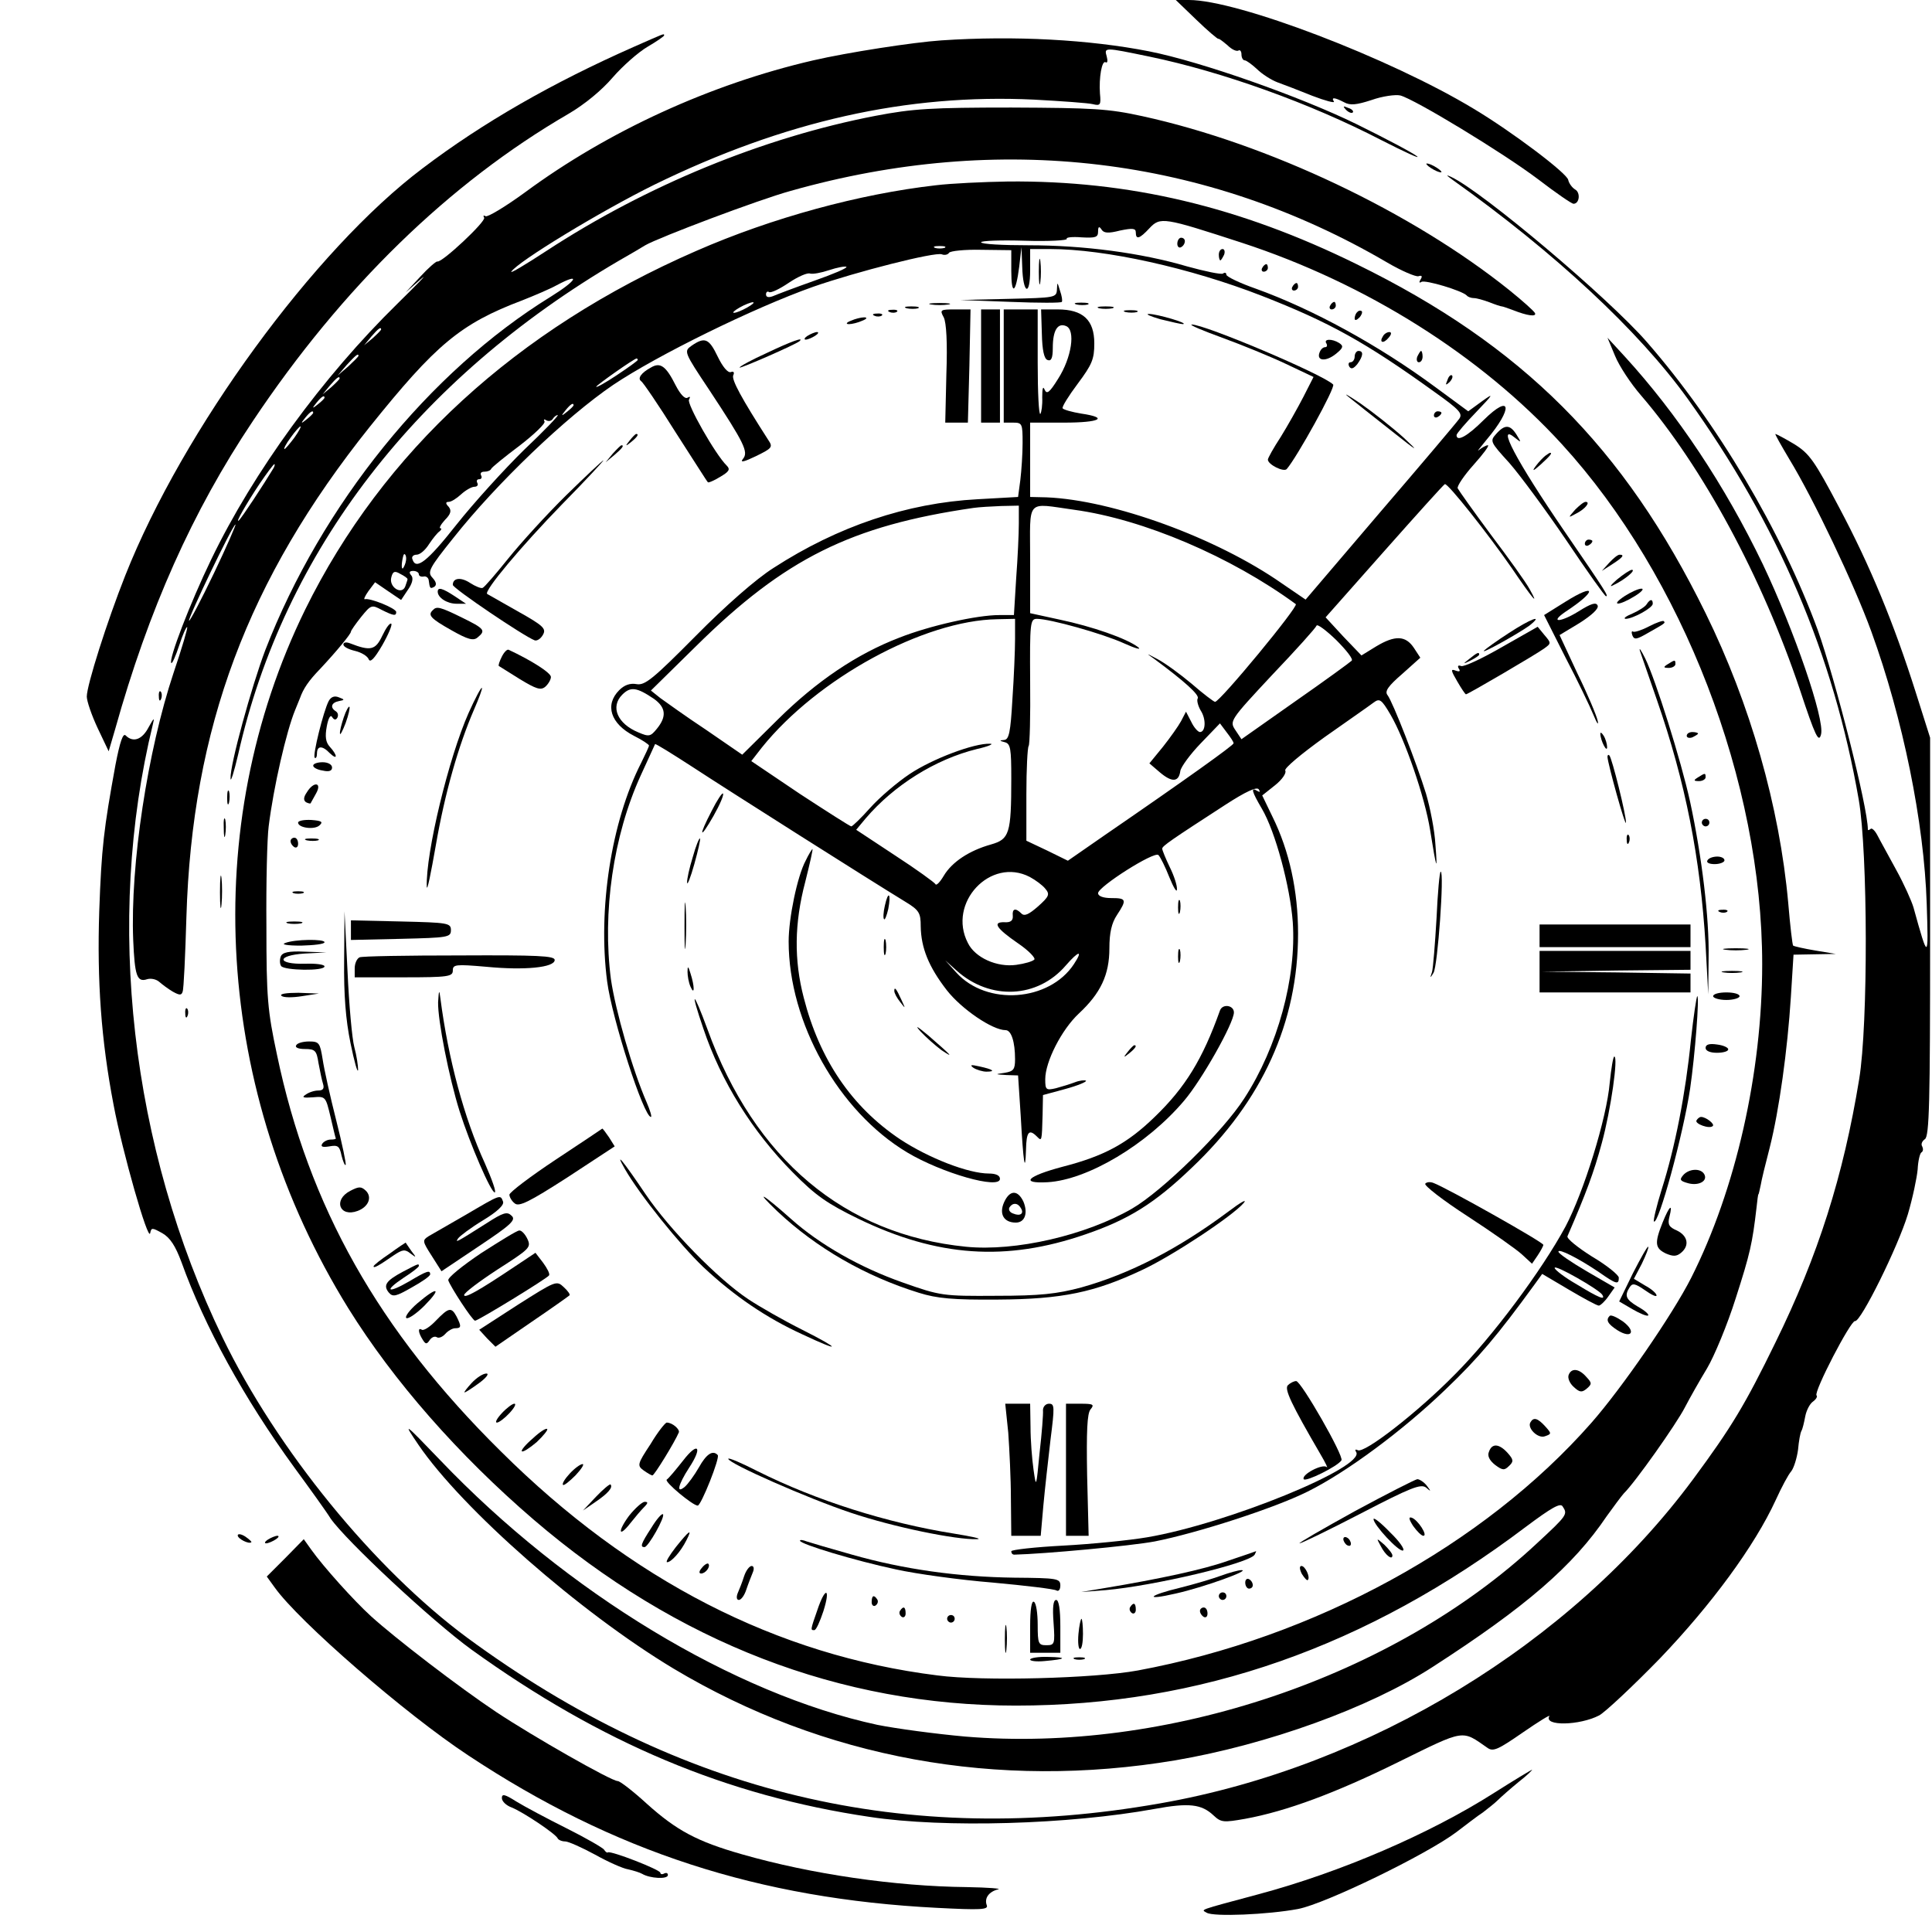 <?xml version="1.0" standalone="no"?>
<!DOCTYPE svg PUBLIC "-//W3C//DTD SVG 20010904//EN"
 "http://www.w3.org/TR/2001/REC-SVG-20010904/DTD/svg10.dtd">
<svg version="1.0" xmlns="http://www.w3.org/2000/svg"
 width="512pt" height="512pt" viewBox="0 0 512 512"
 preserveAspectRatio="xMidYMid meet">
<g transform="translate(0,512) scale(0.1,-0.1)"
fill="#000000" stroke="none">
<path d="M3170 5068 c30 -29 57 -52 59 -51 2 1 12 -7 24 -17 11 -11 24 -17 29
-14 4 3 8 -2 8 -10 0 -9 4 -16 9 -16 4 0 19 -11 32 -23 13 -13 38 -29 54 -35
17 -6 58 -22 93 -36 34 -13 60 -20 57 -15 -8 12 2 11 27 -2 16 -9 33 -7 73 6
28 10 63 15 76 12 38 -10 271 -151 365 -222 47 -36 89 -65 94 -65 16 0 19 30
4 38 -8 5 -16 16 -18 25 -2 17 -149 128 -251 189 -222 134 -625 288 -754 288
l-35 0 54 -52z"/>
<path d="M1680 4996 c-215 -95 -399 -200 -560 -322 -287 -216 -635 -693 -788
-1079 -48 -121 -102 -291 -102 -321 0 -12 13 -50 29 -84 l29 -61 17 58 c89
318 205 578 365 817 237 355 521 631 836 814 43 25 89 63 118 97 26 30 68 67
92 81 24 14 44 28 44 30 0 6 2 6 -80 -30z"/>
<path d="M2495 5013 c-75 -5 -249 -32 -340 -53 -272 -63 -543 -187 -764 -350
-52 -38 -99 -66 -104 -63 -6 3 -7 2 -4 -4 6 -9 -112 -120 -124 -116 -3 1 -24
-17 -45 -40 l-39 -42 40 35 c22 19 -6 -10 -62 -65 -198 -194 -381 -445 -493
-677 -57 -118 -114 -267 -106 -275 2 -3 12 19 21 47 9 28 19 50 21 48 2 -2
-14 -56 -36 -121 -69 -207 -115 -509 -107 -708 4 -95 10 -113 37 -104 10 3 24
0 32 -7 8 -7 24 -19 36 -26 18 -10 23 -10 26 0 3 7 7 96 10 198 15 500 162
894 486 1299 175 218 240 273 404 335 33 13 75 31 91 40 66 35 54 13 -15 -30
-322 -198 -608 -552 -757 -937 -36 -95 -94 -305 -92 -340 0 -12 9 16 20 63
121 539 474 996 1009 1309 30 17 62 36 70 41 34 20 301 121 385 144 554 157
1101 91 1580 -189 39 -23 77 -39 84 -37 9 3 11 0 6 -8 -5 -8 -4 -11 2 -7 10 6
107 -23 120 -36 3 -4 12 -7 19 -7 7 0 25 -5 41 -11 15 -6 30 -11 33 -11 3 0
16 -5 30 -10 38 -15 62 -18 58 -8 -2 5 -32 32 -68 61 -258 207 -639 388 -972
461 -91 20 -131 22 -348 23 -211 0 -261 -3 -360 -22 -296 -57 -606 -184 -872
-358 -55 -36 -97 -61 -93 -55 16 26 236 160 380 231 344 168 668 241 1005 225
74 -4 144 -9 156 -12 20 -5 22 -2 19 28 -3 42 5 89 15 83 5 -3 6 4 3 15 -7 25
-8 25 113 0 193 -40 427 -124 614 -221 63 -32 106 -52 95 -43 -11 9 -83 47
-160 85 -149 73 -413 166 -550 193 -158 31 -356 42 -550 29z m-1485 -766 c0
-2 -10 -12 -22 -23 l-23 -19 19 23 c18 21 26 27 26 19z m-60 -70 c0 -2 -12
-14 -27 -28 l-28 -24 24 28 c23 25 31 32 31 24z m-50 -60 c0 -2 -10 -12 -22
-23 l-23 -19 19 23 c18 21 26 27 26 19z m-40 -51 c0 -2 -8 -10 -17 -17 -16
-13 -17 -12 -4 4 13 16 21 21 21 13z m-30 -40 c0 -2 -8 -10 -17 -17 -16 -13
-17 -12 -4 4 13 16 21 21 21 13z m-50 -66 c-12 -16 -24 -30 -26 -30 -3 0 4 14
16 30 12 17 24 30 26 30 3 0 -4 -13 -16 -30z m-56 -82 c-24 -40 -85 -133 -91
-137 -11 -10 19 43 55 97 19 28 37 52 39 52 2 0 1 -6 -3 -12z m-157 -277 c-34
-71 -64 -128 -66 -126 -4 5 116 255 123 255 2 0 -23 -58 -57 -129z"/>
<path d="M3567 4829 c7 -7 15 -10 18 -7 3 3 -2 9 -12 12 -14 6 -15 5 -6 -5z"/>
<path d="M3780 4686 c0 -3 9 -10 20 -16 11 -6 20 -8 20 -6 0 3 -9 10 -20 16
-11 6 -20 8 -20 6z"/>
<path d="M3850 4643 c271 -193 493 -400 622 -579 241 -336 387 -678 454 -1064
24 -139 25 -595 1 -740 -42 -257 -109 -468 -222 -698 -80 -164 -116 -224 -218
-362 -322 -435 -858 -762 -1412 -859 -674 -119 -1274 25 -1837 439 -246 182
-504 498 -648 795 -244 504 -312 1104 -185 1625 5 20 3 18 -11 -7 -17 -33 -41
-42 -61 -22 -7 7 -15 -16 -27 -78 -31 -170 -37 -219 -43 -388 -6 -185 5 -341
38 -513 23 -123 92 -365 97 -340 3 15 5 15 32 0 21 -12 35 -34 51 -77 61 -170
165 -360 299 -544 41 -56 85 -117 96 -135 41 -59 269 -272 374 -348 343 -247
676 -387 1055 -443 198 -30 528 -20 754 21 92 17 125 13 157 -17 20 -19 27
-19 84 -9 109 20 239 68 407 151 177 87 166 85 235 37 15 -11 29 -4 94 41 42
29 73 48 70 43 -16 -27 80 -25 132 2 15 8 88 76 161 151 136 142 251 298 307
420 15 33 33 67 41 76 7 9 15 35 18 57 2 23 6 45 9 50 3 5 7 22 10 38 3 16 12
34 21 40 8 6 12 13 9 16 -8 9 91 200 102 197 15 -3 114 197 140 283 13 44 24
97 26 119 1 22 6 43 10 45 5 3 5 10 2 16 -4 6 0 14 7 19 12 7 14 98 14 536 l0
528 -38 120 c-58 183 -121 336 -203 490 -66 125 -79 143 -119 168 -25 15 -48
27 -50 27 -2 0 15 -30 37 -67 64 -105 172 -332 217 -456 84 -231 140 -506 147
-722 5 -151 4 -151 -35 -10 -5 17 -25 62 -46 100 -21 39 -44 80 -50 92 -7 13
-15 20 -18 16 -4 -3 -7 -4 -7 -1 0 58 -86 397 -133 529 -96 261 -266 549 -453
763 -102 117 -435 398 -518 437 -15 7 -14 5 4 -8z"/>
<path d="M2480 4629 c-202 -23 -434 -86 -635 -174 -477 -208 -830 -532 -1036
-950 -283 -577 -240 -1280 114 -1852 120 -193 292 -389 491 -560 380 -326 813
-493 1278 -493 487 0 930 155 1352 474 67 50 91 64 97 54 14 -21 13 -23 -68
-98 -379 -354 -981 -557 -1516 -512 -78 7 -182 21 -232 31 -380 82 -823 350
-1159 702 -97 101 -99 102 -57 40 116 -170 428 -444 676 -593 398 -238 858
-322 1330 -243 245 42 514 139 681 247 248 160 373 268 462 400 18 25 38 52
45 60 30 29 140 185 162 228 13 25 39 71 59 104 19 32 54 116 76 186 38 118
44 145 55 240 2 19 4 35 5 35 1 0 3 11 6 24 2 13 13 58 24 100 25 99 47 258
56 399 l7 112 56 1 56 1 -54 9 c-30 5 -56 11 -59 13 -2 2 -8 53 -13 113 -23
256 -101 528 -219 768 -216 440 -486 710 -925 925 -311 153 -604 222 -924 219
-64 -1 -150 -5 -191 -10z m810 -152 c331 -108 635 -300 849 -534 321 -351 531
-896 531 -1378 0 -288 -70 -597 -188 -831 -49 -97 -184 -293 -265 -385 -285
-324 -733 -569 -1202 -656 -115 -21 -410 -29 -531 -13 -425 53 -813 252 -1157
594 -324 320 -509 649 -593 1051 -25 117 -28 151 -28 340 -1 116 2 235 6 265
13 105 47 252 70 308 6 15 12 29 13 32 9 25 22 45 54 78 43 46 81 92 81 98 0
3 12 20 27 39 26 32 28 33 54 19 32 -16 39 -17 39 -6 0 10 -70 38 -83 34 -4
-1 0 8 9 21 l18 24 35 -24 34 -23 18 27 c12 17 15 31 9 38 -7 8 -5 12 5 12 8
0 15 -4 15 -9 0 -4 5 -7 12 -6 7 2 13 -3 14 -9 3 -23 4 -24 15 -18 7 5 5 13
-5 24 -14 15 -9 25 56 106 114 144 298 320 423 405 116 78 372 204 530 260
115 40 323 93 341 86 7 -3 16 -1 19 4 3 5 42 9 85 8 l80 -1 0 -55 c0 -67 12
-60 21 11 l6 52 2 -52 c2 -72 21 -80 21 -9 l0 56 53 0 c146 0 371 -50 561
-124 179 -70 275 -123 458 -255 66 -47 75 -57 65 -71 -7 -10 -101 -121 -210
-248 l-197 -231 -63 43 c-173 121 -448 221 -624 228 l-43 1 0 99 0 98 90 0
c95 0 120 13 45 24 -24 4 -46 10 -49 14 -2 4 16 33 40 65 38 51 44 65 44 107
0 62 -30 90 -97 90 l-44 0 2 -64 c1 -44 6 -67 15 -70 10 -4 14 5 14 32 0 47
13 67 35 58 26 -10 15 -84 -21 -140 -23 -37 -30 -42 -36 -28 -4 10 -6 2 -6
-21 1 -20 -2 -40 -5 -44 -4 -3 -7 57 -7 135 l0 142 -45 0 -45 0 0 -150 0 -150
25 0 c24 0 25 -3 25 -54 0 -29 -3 -73 -6 -98 l-6 -45 -107 -6 c-188 -10 -371
-72 -541 -182 -46 -29 -127 -100 -206 -180 -113 -114 -135 -132 -157 -128 -17
3 -32 -2 -46 -16 -39 -39 -23 -89 39 -121 22 -11 40 -23 40 -26 0 -2 -10 -24
-21 -46 -79 -155 -115 -388 -90 -579 13 -99 97 -359 116 -359 3 0 -2 17 -11
38 -38 87 -83 244 -95 327 -23 177 6 380 79 540 20 44 37 81 38 83 1 2 46 -26
100 -61 93 -61 467 -298 562 -356 38 -23 42 -30 42 -66 1 -57 21 -107 69 -169
39 -50 121 -106 156 -106 15 0 25 -31 25 -77 0 -27 -4 -32 -27 -36 -27 -4 -27
-4 4 -6 l31 -1 7 -107 c7 -126 12 -157 14 -90 1 48 8 56 29 35 13 -13 13 -14
15 58 l1 52 59 16 c33 9 57 19 55 22 -3 2 -16 1 -29 -4 -13 -5 -36 -12 -51
-16 -26 -6 -28 -4 -28 24 0 46 43 131 89 174 58 54 81 103 81 173 0 41 6 67
20 88 27 41 25 45 -15 45 -21 0 -35 5 -35 13 0 17 149 112 160 101 5 -5 18
-31 29 -59 11 -27 20 -42 20 -32 1 10 -8 37 -19 59 -11 23 -20 45 -20 49 0 7
25 24 167 116 54 35 84 49 89 41 4 -7 3 -8 -4 -4 -18 11 -15 -1 12 -47 36 -61
75 -207 82 -301 10 -147 -40 -330 -128 -466 -56 -88 -217 -246 -298 -293 -123
-71 -309 -114 -440 -101 -322 32 -561 233 -685 576 -39 106 -47 107 -11 2 47
-140 130 -273 237 -381 61 -62 92 -83 174 -123 209 -101 391 -114 602 -41 114
39 183 82 281 176 187 177 282 386 282 621 0 113 -23 219 -68 310 l-27 56 34
27 c19 15 31 33 27 39 -3 6 41 43 105 89 61 43 120 84 129 91 16 12 21 9 45
-32 38 -65 91 -218 105 -306 17 -106 20 -114 14 -38 -2 37 -14 98 -25 135 -25
81 -88 243 -102 261 -8 10 2 24 39 56 l48 43 -17 26 c-22 33 -50 34 -100 4
l-39 -24 -48 50 -47 51 155 175 c86 97 158 177 161 178 8 3 116 -134 177 -222
55 -81 75 -105 48 -57 -10 19 -57 84 -103 145 -46 62 -85 117 -88 123 -2 6 17
34 42 62 26 29 43 52 38 52 -5 0 -15 -6 -23 -12 -8 -7 1 4 19 26 72 85 66 125
-7 53 -43 -43 -72 -59 -72 -40 0 4 24 32 53 62 45 47 47 51 15 28 l-37 -27
-87 64 c-150 111 -326 207 -476 261 -43 15 -78 32 -78 37 0 5 -4 7 -9 3 -5 -3
-48 6 -95 19 -122 36 -275 56 -420 56 -69 0 -126 3 -126 8 0 4 52 6 116 4 64
-2 114 1 111 5 -3 4 15 6 39 4 37 -2 44 0 44 15 0 14 3 15 9 6 6 -10 18 -11
49 -3 34 7 42 6 42 -5 0 -20 10 -17 36 11 29 31 38 29 244 -38z m-787 -14 c-7
-2 -19 -2 -25 0 -7 3 -2 5 12 5 14 0 19 -2 13 -5z m-345 -87 c-51 -18 -101
-37 -110 -41 -11 -4 -18 -3 -18 5 0 6 4 9 8 6 5 -3 28 8 53 25 24 16 49 27 56
24 7 -2 29 2 50 9 21 7 42 11 46 9 4 -3 -34 -19 -85 -37z m-178 -71 c-14 -8
-29 -14 -35 -14 -5 0 1 6 15 14 14 8 30 14 35 14 6 0 -1 -6 -15 -14z m-290
-139 c0 -2 -25 -20 -55 -40 -30 -20 -55 -34 -55 -31 0 4 101 75 107 75 2 0 3
-2 3 -4z m-170 -120 c0 -2 -8 -10 -17 -17 -16 -13 -17 -12 -4 4 13 16 21 21
21 13z m-131 -118 c-52 -51 -133 -140 -179 -198 -78 -99 -108 -122 -117 -92
-3 6 2 12 11 12 9 0 23 12 33 28 10 15 22 30 28 34 5 4 6 8 2 8 -4 0 1 10 12
22 16 16 18 25 10 35 -9 9 -8 13 0 13 7 0 21 9 33 20 12 11 28 20 35 20 8 0
11 5 8 10 -3 6 -1 10 5 10 6 0 8 5 5 10 -3 6 0 10 9 10 8 0 16 3 18 8 2 4 35
31 75 61 39 30 69 59 66 64 -3 6 -1 7 5 3 6 -3 13 -2 17 4 3 5 9 10 13 10 4 0
-36 -42 -89 -92z m1311 -195 c0 -27 -3 -92 -7 -145 l-6 -98 -39 0 c-59 0 -184
-28 -265 -60 -112 -43 -219 -115 -322 -217 l-94 -93 -96 66 c-53 35 -107 74
-121 84 l-25 20 120 118 c235 232 411 319 735 366 14 2 46 4 73 5 l47 1 0 -47z
m147 36 c183 -25 415 -124 587 -250 8 -6 -201 -259 -214 -259 -3 0 -31 21 -62
48 -31 26 -71 55 -90 65 -32 17 -32 17 -8 0 77 -57 120 -95 114 -104 -3 -5 1
-20 8 -32 15 -23 13 -57 -2 -57 -5 0 -16 12 -23 27 l-14 27 -13 -25 c-7 -13
-29 -44 -48 -68 l-36 -44 28 -24 c32 -27 50 -26 54 4 2 11 26 44 54 73 l51 53
18 -24 c10 -13 19 -26 18 -29 0 -5 -124 -94 -341 -243 l-98 -68 -55 27 -55 26
0 123 c0 67 3 124 6 128 3 3 5 80 4 171 -1 156 0 166 18 166 34 0 174 -39 231
-65 31 -14 47 -18 37 -10 -30 23 -122 55 -208 73 l-78 17 0 142 c0 164 -13
150 117 132z m-1771 -134 c-1 -8 -5 -17 -8 -21 -5 -4 -4 16 1 34 3 9 9 -1 7
-13z m4 -50 c0 -2 -3 -10 -6 -19 -9 -24 -44 -2 -37 24 4 16 9 18 24 9 10 -5
19 -11 19 -14z m1610 -158 c0 -30 -3 -102 -7 -160 -5 -88 -9 -107 -22 -108
-13 -1 -13 -2 2 -6 15 -4 17 -17 17 -96 0 -147 -5 -161 -54 -175 -57 -16 -103
-46 -125 -83 -10 -17 -20 -27 -22 -22 -2 4 -50 39 -107 76 l-103 68 25 30 c75
88 185 157 295 184 31 7 46 14 35 14 -42 2 -153 -40 -213 -80 -33 -22 -80 -62
-105 -90 -24 -27 -47 -49 -50 -49 -3 0 -64 39 -136 86 l-129 87 28 36 c147
183 429 337 624 340 l47 1 0 -53z m892 -58 c-4 -4 -71 -53 -150 -108 l-142
-100 -16 24 c-16 24 -15 26 97 146 63 66 116 125 118 131 2 5 25 -12 52 -38
27 -27 46 -51 41 -55z m-1849 -101 c32 -23 34 -47 8 -79 -17 -21 -21 -22 -49
-10 -56 23 -75 68 -43 100 22 22 38 20 84 -11z m996 -472 c15 -8 34 -22 41
-31 13 -15 10 -21 -19 -47 -24 -21 -36 -27 -44 -19 -16 16 -25 13 -23 -6 1
-13 -6 -18 -22 -17 -33 1 -22 -16 36 -56 28 -19 47 -39 43 -43 -5 -5 -26 -11
-48 -14 -51 -7 -109 19 -128 58 -55 106 60 229 164 175z m117 -231 c-65 -99
-231 -112 -312 -22 l-29 32 30 -27 c89 -80 215 -74 290 14 34 39 46 41 21 3z"/>
<path d="M3120 4474 c0 -8 5 -12 10 -9 6 3 10 10 10 16 0 5 -4 9 -10 9 -5 0
-10 -7 -10 -16z"/>
<path d="M3230 4445 c0 -8 2 -15 4 -15 2 0 6 7 10 15 3 8 1 15 -4 15 -6 0 -10
-7 -10 -15z"/>
<path d="M2753 4400 c0 -30 2 -43 4 -27 2 15 2 39 0 55 -2 15 -4 2 -4 -28z"/>
<path d="M3345 4410 c-3 -5 -1 -10 4 -10 6 0 11 5 11 10 0 6 -2 10 -4 10 -3 0
-8 -4 -11 -10z"/>
<path d="M2801 4353 c-1 -22 -5 -22 -128 -25 l-128 -3 133 -5 c74 -3 135 -3
136 0 2 3 0 16 -5 30 -7 23 -7 24 -8 3z"/>
<path d="M3425 4360 c-3 -5 -1 -10 4 -10 6 0 11 5 11 10 0 6 -2 10 -4 10 -3 0
-8 -4 -11 -10z"/>
<path d="M2468 4313 c12 -2 32 -2 45 0 12 2 2 4 -23 4 -25 0 -35 -2 -22 -4z"/>
<path d="M2853 4313 c9 -2 23 -2 30 0 6 3 -1 5 -18 5 -16 0 -22 -2 -12 -5z"/>
<path d="M3525 4310 c-3 -5 -1 -10 4 -10 6 0 11 5 11 10 0 6 -2 10 -4 10 -3 0
-8 -4 -11 -10z"/>
<path d="M2403 4303 c9 -2 23 -2 30 0 6 3 -1 5 -18 5 -16 0 -22 -2 -12 -5z"/>
<path d="M2913 4303 c9 -2 25 -2 35 0 9 3 1 5 -18 5 -19 0 -27 -2 -17 -5z"/>
<path d="M2358 4293 c7 -3 16 -2 19 1 4 3 -2 6 -13 5 -11 0 -14 -3 -6 -6z"/>
<path d="M2501 4279 c7 -14 10 -67 7 -150 l-3 -129 30 0 30 0 4 150 3 150 -41
0 c-39 0 -41 -1 -30 -21z"/>
<path d="M2600 4150 l0 -150 25 0 25 0 0 150 0 150 -25 0 -25 0 0 -150z"/>
<path d="M2983 4293 c9 -2 23 -2 30 0 6 3 -1 5 -18 5 -16 0 -22 -2 -12 -5z"/>
<path d="M3597 4293 c-4 -3 -7 -11 -7 -17 0 -6 5 -5 12 2 6 6 9 14 7 17 -3 3
-9 2 -12 -2z"/>
<path d="M2318 4283 c7 -3 16 -2 19 1 4 3 -2 6 -13 5 -11 0 -14 -3 -6 -6z"/>
<path d="M3075 4274 c28 -7 55 -13 60 -13 17 2 -69 27 -90 27 -11 0 3 -6 30
-14z"/>
<path d="M2255 4270 c-13 -5 -14 -9 -5 -9 8 0 24 4 35 9 13 5 14 9 5 9 -8 0
-24 -4 -35 -9z"/>
<path d="M3239 4225 c52 -19 128 -50 168 -69 l74 -35 -27 -53 c-15 -29 -42
-77 -60 -106 -19 -29 -34 -56 -34 -60 0 -13 42 -34 50 -25 27 31 130 217 123
224 -27 27 -342 160 -375 159 -7 -1 29 -16 81 -35z"/>
<path d="M2140 4230 c-8 -5 -10 -10 -5 -10 6 0 17 5 25 10 8 5 11 10 5 10 -5
0 -17 -5 -25 -10z"/>
<path d="M3665 4229 c-11 -17 1 -21 15 -4 8 9 8 15 2 15 -6 0 -14 -5 -17 -11z"/>
<path d="M1833 4204 c-21 -15 -21 -16 47 -118 93 -141 104 -164 89 -182 -9
-11 3 -8 34 7 43 21 46 24 33 43 -72 112 -97 159 -93 171 4 8 1 12 -6 9 -8 -3
-22 14 -35 41 -23 48 -34 53 -69 29z"/>
<path d="M2033 4185 c-40 -18 -73 -36 -73 -39 0 -4 149 61 159 70 13 12 -23
-1 -86 -31z"/>
<path d="M3515 4210 c3 -5 2 -10 -3 -10 -6 0 -12 -6 -15 -14 -9 -23 17 -25 43
-4 20 16 21 21 9 29 -19 12 -42 11 -34 -1z"/>
<path d="M3590 4175 c0 -8 -5 -15 -11 -15 -5 0 -7 -5 -3 -12 5 -7 11 -5 21 7
16 22 17 35 3 35 -5 0 -10 -7 -10 -15z"/>
<path d="M3756 4175 c-3 -8 -1 -15 4 -15 6 0 10 7 10 15 0 8 -2 15 -4 15 -2 0
-6 -7 -10 -15z"/>
<path d="M1725 4146 c-26 -14 -36 -29 -26 -36 5 -3 46 -63 91 -135 46 -71 84
-132 86 -133 1 -2 16 4 32 14 24 14 28 20 18 30 -30 29 -107 165 -100 175 4 8
3 9 -4 5 -7 -4 -19 9 -31 32 -26 52 -41 63 -66 48z"/>
<path d="M3836 4113 c-6 -14 -5 -15 5 -6 7 7 10 15 7 18 -3 3 -9 -2 -12 -12z"/>
<path d="M3574 4068 c16 -13 68 -54 115 -91 68 -54 75 -58 31 -17 -30 27 -82
68 -115 91 -33 22 -47 30 -31 17z"/>
<path d="M3800 4019 c0 -5 5 -7 10 -4 6 3 10 8 10 11 0 2 -4 4 -10 4 -5 0 -10
-5 -10 -11z"/>
<path d="M3965 3970 c-17 -19 -16 -21 35 -77 28 -32 96 -124 151 -205 55 -82
102 -148 105 -148 7 0 2 9 -110 172 -128 187 -183 291 -130 247 16 -13 16 -12
3 9 -17 27 -31 28 -54 2z"/>
<path d="M1669 3953 c-13 -16 -12 -17 4 -4 16 13 21 21 13 21 -2 0 -10 -8 -17
-17z"/>
<path d="M1624 3918 l-19 -23 23 19 c21 18 27 26 19 26 -2 0 -12 -10 -23 -22z"/>
<path d="M4095 3912 c-5 -4 -17 -16 -25 -27 -11 -15 -7 -14 13 4 24 22 32 31
25 31 -2 0 -7 -4 -13 -8z"/>
<path d="M1501 3808 c-52 -51 -121 -127 -154 -168 -33 -41 -63 -76 -68 -78 -4
-2 -19 4 -33 13 -24 16 -46 14 -46 -5 0 -9 188 -136 217 -147 6 -2 16 4 22 15
9 16 1 24 -67 62 -42 24 -79 45 -81 46 -9 8 91 127 198 237 63 64 112 117 110
117 -2 0 -47 -42 -98 -92z"/>
<path d="M4174 3769 c-19 -22 -19 -22 3 -10 24 12 39 31 25 31 -5 0 -17 -10
-28 -21z"/>
<path d="M4200 3679 c0 -5 5 -7 10 -4 6 3 10 8 10 11 0 2 -4 4 -10 4 -5 0 -10
-5 -10 -11z"/>
<path d="M4264 3628 l-19 -21 28 18 c28 18 33 25 19 25 -5 0 -17 -10 -28 -22z"/>
<path d="M4285 3584 c-16 -14 -21 -21 -10 -15 30 14 61 40 50 41 -5 0 -23 -12
-40 -26z"/>
<path d="M1160 3552 c0 -16 25 -32 50 -32 l25 0 -30 20 c-32 21 -45 25 -45 12z"/>
<path d="M4148 3525 l-56 -35 57 -113 c32 -61 65 -130 74 -152 9 -22 14 -29
11 -15 -3 14 -27 71 -54 126 l-47 101 53 32 c33 21 51 38 48 46 -4 10 -17 6
-52 -16 -47 -29 -77 -30 -33 0 84 55 82 78 -1 26z"/>
<path d="M4305 3540 c-39 -26 -15 -26 27 0 18 11 26 20 18 20 -8 0 -28 -9 -45
-20z"/>
<path d="M4364 3519 c-3 -6 -20 -17 -38 -25 -17 -7 -25 -13 -18 -14 19 0 72
29 72 40 0 13 -7 13 -16 -1z"/>
<path d="M1147 3503 c-14 -13 -6 -22 49 -53 44 -25 59 -29 70 -19 22 18 18 23
-41 52 -59 29 -68 31 -78 20z"/>
<path d="M3998 3442 c-31 -20 -60 -41 -65 -46 -11 -12 91 45 120 66 40 32 3
18 -55 -20z"/>
<path d="M4370 3460 c-19 -10 -38 -16 -42 -14 -4 3 -5 -2 -2 -10 5 -12 11 -11
42 7 46 26 46 26 41 31 -2 2 -20 -4 -39 -14z"/>
<path d="M1013 3435 c-18 -38 -31 -41 -85 -20 -10 4 -18 3 -18 -3 0 -6 14 -13
31 -17 17 -4 33 -14 36 -22 4 -10 15 1 36 37 16 28 27 54 24 57 -4 3 -14 -11
-24 -32z"/>
<path d="M3980 3405 c-52 -30 -101 -53 -108 -50 -8 3 -10 0 -6 -7 5 -7 2 -9
-9 -5 -13 5 -12 0 5 -29 11 -19 21 -34 23 -34 5 0 188 107 208 122 18 13 18
14 0 35 l-18 22 -95 -54z"/>
<path d="M4346 3395 c4 -11 24 -69 45 -130 76 -219 115 -418 129 -650 l7 -130
1 97 c2 105 -18 269 -49 413 -24 110 -92 325 -119 380 -11 22 -17 31 -14 20z"/>
<path d="M1330 3380 c-6 -12 -10 -23 -8 -25 2 -1 27 -17 56 -35 43 -26 55 -30
67 -20 8 7 15 19 15 26 0 11 -52 44 -112 72 -4 2 -12 -6 -18 -18z"/>
<path d="M3894 3374 c-18 -14 -18 -15 4 -4 12 6 22 13 22 15 0 8 -5 6 -26 -11z"/>
<path d="M4420 3360 c-13 -8 -12 -10 3 -10 9 0 17 5 17 10 0 12 -1 12 -20 0z"/>
<path d="M1242 3231 c-53 -119 -114 -372 -111 -461 1 -14 11 36 24 110 24 139
60 264 101 359 13 30 23 56 21 58 -2 2 -18 -28 -35 -66z"/>
<path d="M871 3262 c-14 -27 -43 -144 -37 -150 3 -3 6 2 6 11 0 21 14 22 34 1
21 -20 21 -6 0 17 -11 12 -13 27 -8 54 4 22 10 32 14 25 5 -8 10 -9 14 -2 3 6
2 13 -4 17 -16 10 -12 23 8 27 16 3 16 4 0 10 -12 5 -21 1 -27 -10z"/>
<path d="M911 3219 c-6 -18 -11 -37 -10 -43 0 -6 7 7 15 28 8 22 12 41 10 43
-2 2 -9 -10 -15 -28z"/>
<path d="M4241 3175 c1 -19 18 -51 18 -35 0 8 -4 22 -9 30 -5 8 -9 11 -9 5z"/>
<path d="M4470 3170 c0 -5 7 -7 15 -4 8 4 15 8 15 10 0 2 -7 4 -15 4 -8 0 -15
-4 -15 -10z"/>
<path d="M4260 3114 c1 -19 48 -188 49 -174 1 18 -37 171 -44 178 -3 3 -5 1
-5 -4z"/>
<path d="M830 3091 c0 -5 11 -11 25 -13 17 -4 25 -1 25 8 0 8 -11 14 -25 14
-14 0 -25 -4 -25 -9z"/>
<path d="M4500 3060 c-13 -8 -12 -10 3 -10 9 0 17 5 17 10 0 12 -1 12 -20 0z"/>
<path d="M813 3020 c-9 -13 -9 -21 -2 -26 6 -3 11 -4 12 -3 1 2 8 14 15 27 16
29 -7 32 -25 2z"/>
<path d="M1886 2971 c-36 -69 -32 -78 5 -13 17 30 28 56 25 59 -2 3 -16 -18
-30 -46z"/>
<path d="M790 2940 c0 -14 44 -20 57 -7 10 9 5 12 -22 14 -19 1 -35 -2 -35 -7z"/>
<path d="M4510 2940 c0 -5 5 -10 10 -10 6 0 10 5 10 10 0 6 -4 10 -10 10 -5 0
-10 -4 -10 -10z"/>
<path d="M4311 2894 c0 -11 3 -14 6 -6 3 7 2 16 -1 19 -3 4 -6 -2 -5 -13z"/>
<path d="M770 2891 c0 -6 5 -13 10 -16 6 -3 10 1 10 9 0 9 -4 16 -10 16 -5 0
-10 -4 -10 -9z"/>
<path d="M813 2893 c9 -2 23 -2 30 0 6 3 -1 5 -18 5 -16 0 -22 -2 -12 -5z"/>
<path d="M1836 2849 c-9 -29 -16 -60 -15 -68 0 -9 9 13 19 49 10 36 17 66 15
68 -2 2 -11 -20 -19 -49z"/>
<path d="M2135 2839 c-22 -41 -45 -152 -45 -214 0 -215 132 -450 314 -559 92
-55 246 -99 246 -70 0 9 -11 14 -29 14 -55 0 -160 41 -236 91 -128 86 -213
211 -255 375 -26 100 -25 197 4 307 12 48 21 87 19 87 -1 0 -10 -14 -18 -31z"/>
<path d="M4525 2840 c-4 -6 5 -10 19 -10 14 0 26 5 26 10 0 6 -9 10 -19 10
-11 0 -23 -4 -26 -10z"/>
<path d="M3807 2687 c-4 -68 -9 -132 -12 -143 -6 -17 -5 -17 4 -2 11 17 29
268 19 268 -3 0 -8 -56 -11 -123z"/>
<path d="M778 2753 c6 -2 18 -2 25 0 6 3 1 5 -13 5 -14 0 -19 -2 -12 -5z"/>
<path d="M1814 2665 c0 -55 1 -76 3 -47 2 29 2 74 0 100 -2 26 -3 2 -3 -53z"/>
<path d="M2345 2720 c-4 -17 -5 -34 -2 -36 2 -3 7 10 11 27 8 42 0 50 -9 9z"/>
<path d="M3122 2715 c0 -16 2 -22 5 -12 2 9 2 23 0 30 -3 6 -5 -1 -5 -18z"/>
<path d="M4558 2703 c7 -3 16 -2 19 1 4 3 -2 6 -13 5 -11 0 -14 -3 -6 -6z"/>
<path d="M912 2575 c-1 -91 4 -157 17 -220 10 -49 19 -81 20 -70 0 11 -4 38
-10 60 -6 22 -14 112 -18 200 l-8 160 -1 -130z"/>
<path d="M763 2673 c9 -2 25 -2 35 0 9 3 1 5 -18 5 -19 0 -27 -2 -17 -5z"/>
<path d="M930 2655 l0 -26 133 3 c124 3 132 4 132 23 0 19 -8 20 -132 23
l-133 3 0 -26z"/>
<path d="M4080 2640 l0 -30 200 0 200 0 0 30 0 30 -200 0 -200 0 0 -30z"/>
<path d="M2342 2610 c0 -19 2 -27 5 -17 2 9 2 25 0 35 -3 9 -5 1 -5 -18z"/>
<path d="M756 2621 c-12 -4 5 -7 42 -7 34 1 62 4 62 9 0 9 -79 8 -104 -2z"/>
<path d="M3122 2585 c0 -16 2 -22 5 -12 2 9 2 23 0 30 -3 6 -5 -1 -5 -18z"/>
<path d="M4573 2603 c15 -2 39 -2 55 0 15 2 2 4 -28 4 -30 0 -43 -2 -27 -4z"/>
<path d="M744 2585 c-3 -8 -3 -19 1 -25 8 -12 115 -14 115 -1 0 5 -23 8 -51 7
-76 -2 -77 22 -2 27 l58 3 -58 2 c-42 2 -59 -2 -63 -13z"/>
<path d="M4080 2545 l0 -55 200 0 200 0 0 25 0 25 -197 3 -198 2 198 3 197 2
0 25 0 25 -200 0 -200 0 0 -55z"/>
<path d="M953 2583 c-7 -3 -13 -16 -13 -29 l0 -24 130 0 c118 0 130 2 130 18
0 16 7 17 88 10 103 -10 182 -2 182 18 0 11 -45 13 -252 12 -139 0 -259 -2
-265 -5z"/>
<path d="M1822 2545 c0 -11 3 -29 8 -40 11 -25 11 1 0 35 -6 20 -8 21 -8 5z"/>
<path d="M4568 2543 c12 -2 32 -2 45 0 12 2 2 4 -23 4 -25 0 -35 -2 -22 -4z"/>
<path d="M1161 2464 c-1 -48 29 -200 57 -289 28 -88 83 -215 93 -215 5 0 -7
34 -26 77 -55 120 -97 276 -118 438 -3 24 -4 21 -6 -11z"/>
<path d="M2370 2494 c0 -6 7 -19 16 -30 14 -18 14 -18 3 6 -14 31 -19 36 -19
24z"/>
<path d="M746 2481 c5 -5 29 -5 54 -1 l45 7 -54 2 c-33 0 -51 -3 -45 -8z"/>
<path d="M4540 2480 c0 -5 16 -10 35 -10 19 0 35 5 35 10 0 6 -16 10 -35 10
-19 0 -35 -4 -35 -10z"/>
<path d="M4481 2363 c-14 -141 -42 -284 -77 -394 -14 -45 -23 -83 -21 -86 12
-11 78 232 96 352 13 89 25 245 19 245 -2 0 -10 -53 -17 -117z"/>
<path d="M3233 2442 c-46 -129 -92 -204 -173 -282 -73 -71 -135 -104 -244
-132 -94 -25 -114 -45 -40 -41 106 6 264 100 362 216 47 55 132 206 132 234 0
19 -30 24 -37 5z"/>
<path d="M2440 2386 c14 -15 39 -37 55 -49 36 -24 26 -14 -35 39 -30 25 -37
29 -20 10z"/>
<path d="M785 2350 c-4 -6 6 -10 23 -10 27 0 31 -4 36 -37 4 -21 9 -46 12 -55
4 -13 0 -18 -13 -18 -10 0 -25 -5 -33 -11 -11 -7 -7 -9 19 -7 34 3 34 2 47
-52 7 -30 13 -56 14 -57 0 -2 -6 -3 -14 -3 -8 0 -18 -5 -22 -11 -5 -8 1 -10
19 -7 22 4 27 1 32 -24 4 -16 9 -28 11 -25 2 2 -9 55 -25 118 -16 63 -32 135
-36 162 -7 43 -9 47 -36 47 -15 0 -31 -4 -34 -10z"/>
<path d="M4520 2343 c0 -8 12 -13 30 -13 17 0 30 4 30 9 0 5 -13 11 -30 13
-20 3 -30 0 -30 -9z"/>
<path d="M2989 2333 c-13 -16 -12 -17 4 -4 16 13 21 21 13 21 -2 0 -10 -8 -17
-17z"/>
<path d="M4266 2251 c-8 -95 -69 -290 -117 -381 -63 -117 -195 -294 -293 -392
-98 -100 -242 -212 -258 -201 -6 3 -8 1 -4 -5 25 -40 -342 -190 -554 -226 -47
-8 -147 -18 -222 -22 -76 -4 -138 -11 -138 -15 0 -5 3 -9 8 -9 80 2 308 23
372 35 112 22 317 88 405 132 103 51 253 162 366 271 87 83 139 145 235 277
l21 29 71 -42 c39 -23 74 -42 79 -42 4 0 16 11 25 24 l17 24 -74 43 c-41 24
-75 47 -75 52 0 9 52 -17 107 -54 47 -33 53 -34 53 -15 0 7 -32 33 -71 56 -38
24 -68 48 -65 54 49 113 70 169 91 247 24 88 44 229 33 229 -3 0 -8 -31 -12
-69z m-20 -562 c10 -16 -8 -9 -67 27 -33 19 -59 39 -59 44 0 10 117 -57 126
-71z"/>
<path d="M2580 2290 c8 -5 24 -10 34 -10 26 0 18 6 -19 14 -22 5 -26 4 -15 -4z"/>
<path d="M4496 2151 c-6 -9 35 -24 43 -15 6 5 -18 24 -31 24 -4 0 -9 -4 -12
-9z"/>
<path d="M1473 2047 c-68 -45 -123 -87 -123 -93 0 -6 6 -17 14 -23 11 -10 39
4 140 69 l125 82 -15 24 c-9 13 -17 24 -18 23 0 0 -56 -38 -123 -82z"/>
<path d="M1656 2022 c39 -68 145 -200 208 -260 82 -77 168 -135 262 -178 104
-49 105 -41 0 12 -48 24 -113 61 -143 81 -80 53 -209 185 -272 278 -60 89 -84
118 -55 67z"/>
<path d="M4460 2005 c-10 -12 -7 -15 15 -21 28 -7 52 7 41 25 -10 16 -41 14
-56 -4z"/>
<path d="M3777 1983 c-3 -5 47 -44 112 -86 66 -43 130 -88 145 -102 l26 -24
15 22 c8 12 15 25 15 28 0 7 -256 151 -291 164 -10 4 -19 2 -22 -2z"/>
<path d="M928 1964 c-46 -24 -28 -71 20 -53 29 11 39 37 21 54 -12 11 -18 11
-41 -1z"/>
<path d="M2060 1910 c103 -97 233 -172 375 -216 48 -15 90 -19 210 -18 170 1
256 19 383 79 79 37 238 142 268 177 10 12 -8 2 -41 -23 -133 -99 -261 -165
-390 -201 -64 -17 -108 -22 -225 -22 -141 -1 -148 0 -247 35 -114 40 -221 101
-297 169 -74 66 -100 81 -36 20z"/>
<path d="M2661 1934 c-14 -31 -1 -54 31 -54 24 0 33 25 20 56 -15 31 -36 31
-51 -2z m44 -15 c10 -15 -1 -23 -20 -15 -9 3 -13 10 -10 16 8 13 22 13 30 -1z"/>
<path d="M1235 1901 c-44 -25 -88 -51 -99 -57 -17 -11 -17 -13 8 -52 l26 -41
100 67 c84 56 98 69 86 80 -12 12 -22 9 -67 -20 -82 -52 -83 -52 -75 -40 4 6
33 28 66 48 38 23 57 41 53 50 -7 19 -6 19 -98 -35z"/>
<path d="M4406 1880 c-22 -55 -20 -68 9 -82 19 -8 28 -8 40 2 23 19 18 45 -11
59 -21 9 -25 16 -20 36 10 38 0 30 -18 -15z"/>
<path d="M1275 1799 c-49 -33 -89 -65 -87 -72 5 -16 64 -107 71 -107 8 0 191
112 196 120 3 4 -5 19 -16 34 l-20 26 -57 -38 c-94 -63 -132 -84 -132 -74 0 6
40 36 89 68 84 54 89 58 79 80 -6 13 -16 24 -22 23 -6 0 -51 -28 -101 -60z"/>
<path d="M1033 1798 c-24 -16 -43 -31 -43 -34 0 -6 14 2 53 29 24 16 30 17 45
5 16 -12 16 -11 2 7 -8 11 -14 21 -15 22 0 0 -19 -12 -42 -29z"/>
<path d="M4327 1745 l-36 -74 36 -21 c19 -11 38 -19 41 -16 2 3 -9 13 -27 23
-32 19 -37 29 -22 52 7 11 14 10 40 -8 17 -12 31 -19 31 -14 0 5 -13 17 -30
26 l-30 18 21 40 c11 23 19 43 17 45 -2 2 -20 -30 -41 -71z"/>
<path d="M1068 1750 c-45 -24 -53 -36 -38 -55 11 -13 19 -11 61 13 27 15 49
30 49 35 0 12 -9 9 -56 -19 -57 -33 -68 -26 -14 10 22 14 40 28 40 31 0 7 0 7
-42 -15z"/>
<path d="M1372 1662 l-102 -66 21 -23 22 -22 96 66 c53 36 98 68 100 70 3 2
-4 12 -15 22 -19 18 -21 17 -122 -47z"/>
<path d="M1106 1666 c-21 -18 -34 -36 -29 -39 5 -3 27 12 48 33 47 48 35 52
-19 6z"/>
<path d="M1155 1620 c-15 -16 -32 -27 -37 -24 -11 7 -10 -7 2 -26 8 -13 11
-13 19 -1 5 7 13 11 19 7 5 -3 15 1 22 9 7 8 19 15 26 15 17 0 17 5 4 31 -14
26 -21 24 -55 -11z"/>
<path d="M4266 1633 c-11 -11 -6 -21 20 -38 38 -24 51 -4 15 23 -16 11 -31 18
-35 15z"/>
<path d="M4157 1476 c-3 -8 3 -22 13 -31 16 -15 22 -16 35 -5 14 12 14 15 -1
31 -20 23 -40 24 -47 5z"/>
<path d="M1250 1455 c-13 -14 -21 -25 -19 -25 3 0 20 11 39 25 19 14 27 25 19
25 -9 0 -26 -11 -39 -25z"/>
<path d="M3413 1449 c-10 -10 9 -50 87 -184 13 -22 20 -37 16 -33 -11 10 -68
-20 -61 -32 5 -8 90 34 100 50 7 11 -107 210 -120 210 -6 0 -16 -5 -22 -11z"/>
<path d="M1330 1375 c-13 -14 -19 -25 -13 -25 5 0 20 11 33 25 13 14 19 25 13
25 -5 0 -20 -11 -33 -25z"/>
<path d="M2672 1323 c3 -43 7 -122 7 -175 l1 -98 39 0 39 0 7 80 c4 44 13 123
19 175 11 87 11 95 -4 95 -9 0 -16 -8 -16 -17 1 -10 -3 -61 -9 -113 -9 -93 -9
-94 -16 -45 -4 28 -8 78 -8 113 l-1 62 -33 0 -33 0 8 -77z"/>
<path d="M2825 1225 l0 -175 30 0 30 0 -4 160 c-2 117 0 164 9 175 11 13 7 15
-26 15 l-39 0 0 -175z"/>
<path d="M4056 1351 c-10 -15 20 -45 39 -37 17 6 17 7 0 26 -20 22 -31 25 -39
11z"/>
<path d="M1724 1293 c-35 -53 -36 -57 -18 -70 10 -7 20 -13 23 -13 5 0 59 88
70 114 3 8 -17 26 -32 26 -4 0 -24 -25 -43 -57z"/>
<path d="M1412 1308 c-19 -16 -32 -32 -29 -34 3 -3 20 8 39 24 18 17 31 33 28
35 -3 3 -20 -8 -38 -25z"/>
<path d="M1810 1249 c-19 -24 -38 -47 -43 -50 -8 -5 69 -69 82 -69 9 0 60 128
53 134 -13 14 -30 3 -50 -33 -12 -21 -29 -44 -37 -51 -24 -20 -18 5 11 50 37
56 24 71 -16 19z"/>
<path d="M3946 1273 c-5 -11 1 -23 16 -35 20 -15 25 -15 37 -3 13 12 12 17 -4
35 -22 24 -41 26 -49 3z"/>
<path d="M1930 1254 c0 -12 211 -105 325 -143 113 -38 279 -72 335 -70 14 1
-14 7 -63 15 -176 28 -363 87 -519 165 -43 22 -78 37 -78 33z"/>
<path d="M1510 1215 c-13 -14 -21 -27 -18 -30 2 -3 17 9 33 25 16 17 24 30 19
30 -6 0 -21 -11 -34 -25z"/>
<path d="M3590 1115 c-85 -47 -151 -85 -146 -85 5 0 79 36 164 80 131 68 157
78 171 68 14 -12 14 -11 2 5 -7 9 -19 17 -25 17 -6 -1 -81 -39 -166 -85z"/>
<path d="M1579 1153 l-34 -36 32 22 c34 23 48 39 41 47 -2 2 -20 -13 -39 -33z"/>
<path d="M1667 1103 c-31 -42 -28 -60 4 -19 11 14 27 33 35 41 12 12 12 15 2
15 -7 -1 -25 -17 -41 -37z"/>
<path d="M1726 1071 c-28 -43 -30 -51 -18 -51 10 0 55 80 49 87 -3 3 -17 -13
-31 -36z"/>
<path d="M3640 1094 c1 -16 67 -87 78 -83 6 2 -9 24 -34 48 -24 25 -44 41 -44
35z"/>
<path d="M3745 1076 c10 -14 22 -26 27 -26 13 0 -15 43 -31 48 -9 3 -7 -5 4
-22z"/>
<path d="M1791 1020 c-17 -22 -28 -40 -23 -40 11 0 36 28 51 58 17 33 8 27
-28 -18z"/>
<path d="M3560 1041 c0 -5 5 -13 10 -16 6 -3 10 -2 10 4 0 5 -4 13 -10 16 -5
3 -10 2 -10 -4z"/>
<path d="M2120 1037 c0 -9 146 -53 254 -76 54 -12 170 -28 257 -35 87 -8 163
-17 169 -21 5 -3 10 2 10 13 0 19 -8 20 -122 21 -149 2 -293 22 -430 61 -57
16 -111 32 -120 35 -10 4 -18 5 -18 2z"/>
<path d="M3659 1023 c12 -24 31 -39 31 -25 0 5 -10 17 -21 28 -22 19 -22 19
-10 -3z"/>
<path d="M3255 984 c-64 -23 -180 -48 -330 -73 l-60 -10 65 5 c127 11 381 71
395 94 3 6 5 10 3 9 -2 -1 -34 -12 -73 -25z"/>
<path d="M1860 965 c-8 -9 -8 -15 -2 -15 12 0 26 19 19 26 -2 2 -10 -2 -17
-11z"/>
<path d="M1972 943 c-5 -16 -13 -36 -17 -45 -4 -10 -3 -18 3 -18 6 0 15 12 20
28 5 15 13 35 17 45 4 9 3 17 -3 17 -6 0 -15 -12 -20 -27z"/>
<path d="M3450 949 c7 -11 14 -19 16 -16 7 7 -7 37 -17 37 -6 0 -5 -9 1 -21z"/>
<path d="M3235 944 c-22 -8 -69 -22 -105 -31 -88 -21 -100 -36 -14 -16 72 16
200 62 174 62 -8 0 -33 -7 -55 -15z"/>
<path d="M3300 926 c0 -9 5 -16 10 -16 6 0 10 4 10 9 0 6 -4 13 -10 16 -5 3
-10 -1 -10 -9z"/>
<path d="M2166 853 c-19 -54 -18 -53 -8 -53 5 0 15 23 24 50 20 63 5 66 -16 3z"/>
<path d="M3230 890 c0 -5 5 -10 10 -10 6 0 10 5 10 10 0 6 -4 10 -10 10 -5 0
-10 -4 -10 -10z"/>
<path d="M2310 874 c0 -8 5 -12 10 -9 6 4 8 11 5 16 -9 14 -15 11 -15 -7z"/>
<path d="M2730 811 l0 -71 40 0 40 0 0 70 c0 45 -4 70 -11 70 -8 0 -10 -20 -7
-60 4 -57 3 -60 -19 -60 -21 0 -23 4 -23 54 0 30 -4 58 -10 61 -6 4 -10 -20
-10 -64z"/>
<path d="M2995 861 c-3 -5 -1 -12 5 -16 5 -3 10 1 10 9 0 18 -6 21 -15 7z"/>
<path d="M2385 851 c-3 -5 -1 -12 5 -16 5 -3 10 1 10 9 0 18 -6 21 -15 7z"/>
<path d="M3180 851 c0 -6 5 -13 10 -16 6 -3 10 1 10 9 0 9 -4 16 -10 16 -5 0
-10 -4 -10 -9z"/>
<path d="M2510 830 c0 -5 5 -10 10 -10 6 0 10 5 10 10 0 6 -4 10 -10 10 -5 0
-10 -4 -10 -10z"/>
<path d="M2663 775 c0 -33 2 -45 4 -27 2 18 2 45 0 60 -2 15 -4 0 -4 -33z"/>
<path d="M2858 790 c-2 -22 0 -40 4 -40 5 0 8 18 8 40 0 22 -2 40 -4 40 -2 0
-6 -18 -8 -40z"/>
<path d="M2730 722 c0 -4 17 -6 38 -4 58 5 62 10 10 11 -27 1 -48 -3 -48 -7z"/>
<path d="M2848 723 c6 -2 18 -2 25 0 6 3 1 5 -13 5 -14 0 -19 -2 -12 -5z"/>
<path d="M4280 4177 c11 -27 42 -74 69 -105 164 -191 321 -482 421 -780 41
-124 50 -142 56 -118 10 40 -71 275 -154 450 -101 210 -227 399 -366 551 l-46
50 20 -48z"/>
<path d="M421 3274 c0 -11 3 -14 6 -6 3 7 2 16 -1 19 -3 4 -6 -2 -5 -13z"/>
<path d="M602 3005 c0 -16 2 -22 5 -12 2 9 2 23 0 30 -3 6 -5 -1 -5 -18z"/>
<path d="M593 2925 c0 -22 2 -30 4 -17 2 12 2 30 0 40 -3 9 -5 -1 -4 -23z"/>
<path d="M583 2755 c0 -38 2 -53 4 -32 2 20 2 52 0 70 -2 17 -4 1 -4 -38z"/>
<path d="M491 2434 c0 -11 3 -14 6 -6 3 7 2 16 -1 19 -3 4 -6 -2 -5 -13z"/>
<path d="M630 1051 c0 -9 30 -24 36 -18 2 1 -6 8 -16 15 -11 7 -20 8 -20 3z"/>
<path d="M710 1040 c-8 -5 -10 -10 -5 -10 6 0 17 5 25 10 8 5 11 10 5 10 -5 0
-17 -5 -25 -10z"/>
<path d="M756 991 l-49 -49 21 -29 c64 -90 346 -335 513 -445 385 -255 770
-380 1242 -404 116 -6 137 -5 132 7 -7 19 6 36 30 42 11 2 -26 5 -83 6 -189 2
-411 34 -596 87 -119 34 -173 63 -252 134 -36 33 -71 60 -77 60 -17 0 -224
118 -322 183 -99 66 -267 195 -332 254 -45 41 -126 131 -158 176 l-20 28 -49
-50z"/>
<path d="M3960 369 c-171 -109 -408 -211 -625 -269 -164 -44 -152 -40 -137
-49 18 -11 162 -5 242 10 73 14 342 145 420 204 25 19 56 43 70 52 13 10 32
25 40 33 8 8 33 30 55 48 22 17 37 32 35 32 -3 -1 -48 -28 -100 -61z"/>
<path d="M1330 355 c0 -9 12 -20 26 -25 30 -12 117 -70 122 -82 2 -4 11 -8 20
-8 8 0 44 -16 79 -35 34 -19 74 -37 88 -39 13 -3 30 -8 37 -12 20 -12 68 -15
68 -3 0 5 -4 7 -10 4 -5 -3 -10 -2 -10 2 0 8 -131 59 -139 54 -2 -2 -7 2 -10
7 -3 5 -48 31 -100 57 -52 26 -112 58 -133 71 -30 19 -38 21 -38 9z"/>
</g>
</svg>